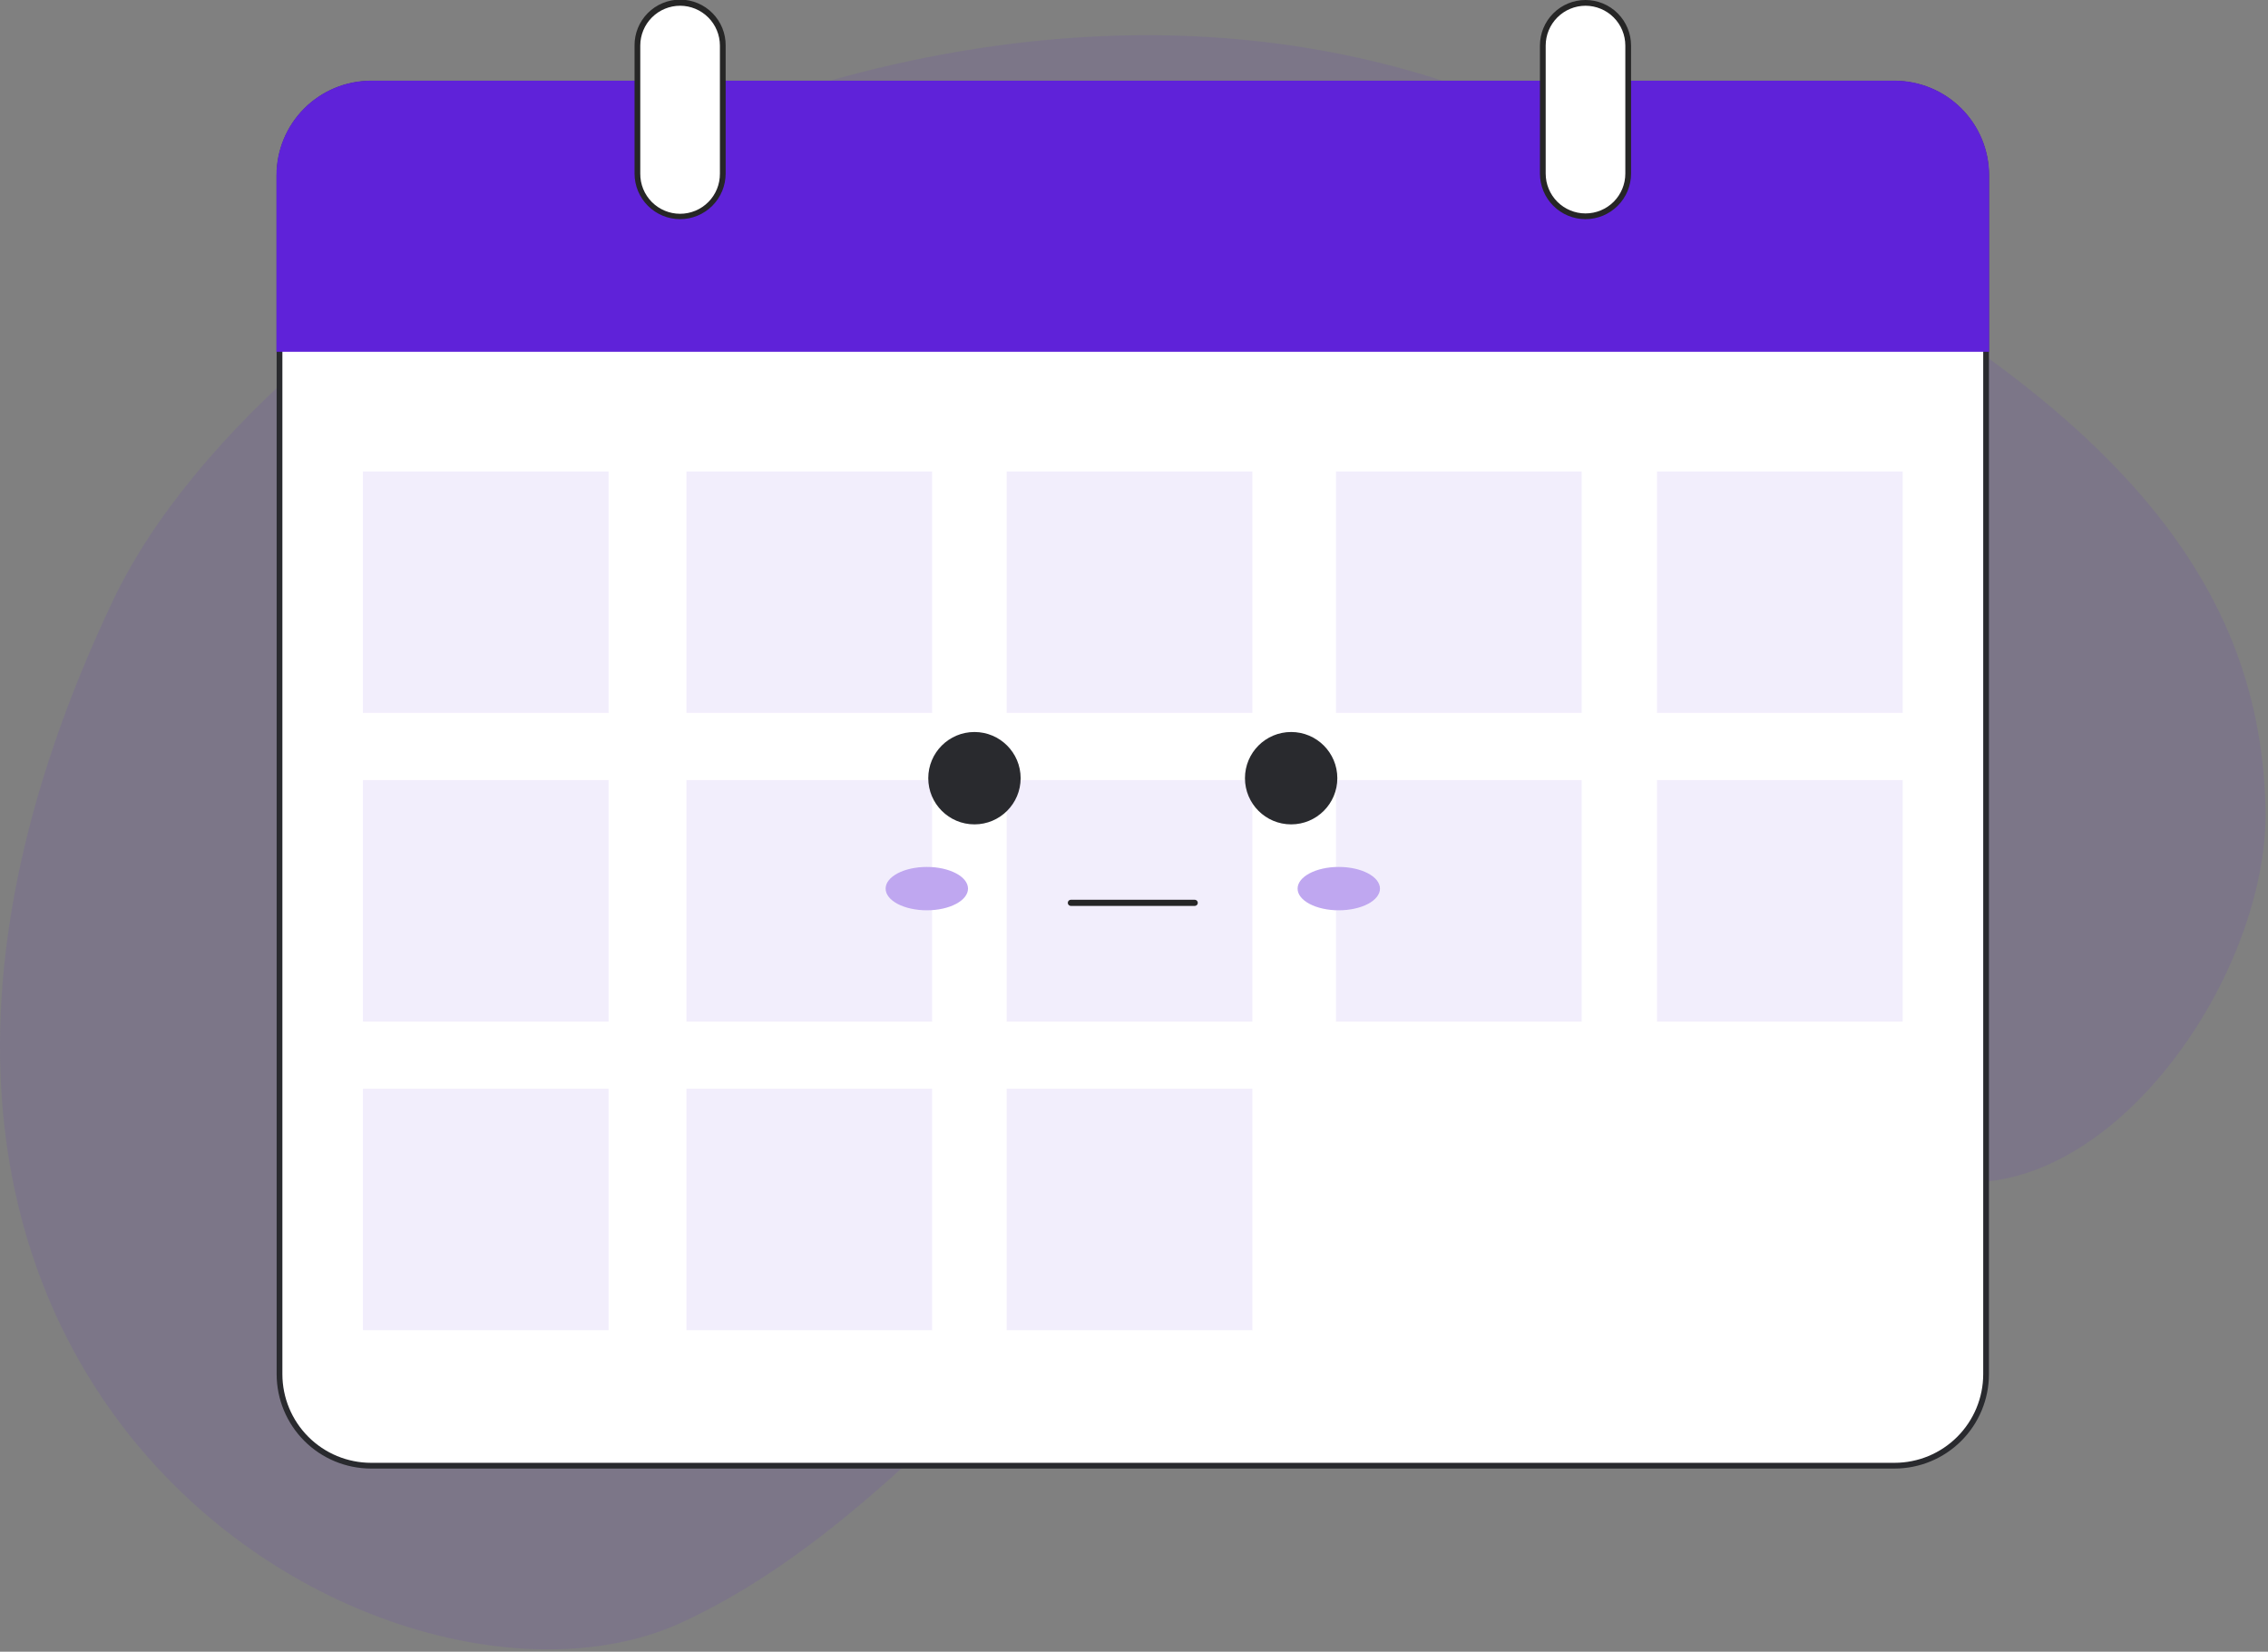 <svg width="736" height="536" viewBox="0 0 736 536" fill="none" xmlns="http://www.w3.org/2000/svg">
<rect x="0" y="0" width="736" height="536" fill="#808080" stroke="none"/>
<g clip-path="url(#clip0_1_205)">
<path opacity="0.1" d="M489.064 33.9C306.419 -41.431 87.357 88.079 36.653 194.905C-85.1 451.418 127.668 569.8 221.268 526.5C260.343 508.422 292.261 477.552 323.109 447.518C369.427 402.807 430.796 377.041 495.149 375.286C544.711 374.147 594.035 387.446 643.455 383.541C692.875 379.636 736.53 311.478 735.19 261.922C733.146 186.284 684.921 114.677 489.064 33.9Z" fill="#5F22D9"/>
<path d="M614.826 27.178H120.395C103.999 27.178 90.708 40.469 90.708 56.865V445.953C90.708 462.349 103.999 475.64 120.395 475.64H614.826C631.222 475.64 644.513 462.349 644.513 445.953V56.865C644.513 40.469 631.222 27.178 614.826 27.178Z" fill="white"/>
<path d="M614.826 476.572H120.394C112.276 476.563 104.494 473.334 98.754 467.594C93.014 461.853 89.785 454.071 89.776 445.953V56.865C89.785 48.747 93.014 40.965 98.754 35.224C104.494 29.484 112.276 26.255 120.394 26.246H614.826C622.944 26.255 630.726 29.484 636.466 35.224C642.206 40.965 645.435 48.747 645.444 56.865V445.953C645.435 454.071 642.206 461.853 636.466 467.594C630.726 473.334 622.944 476.563 614.826 476.572ZM120.394 28.109C112.77 28.118 105.461 31.15 100.07 36.541C94.68 41.932 91.647 49.241 91.639 56.865V445.953C91.647 453.577 94.68 460.886 100.07 466.277C105.461 471.668 112.77 474.7 120.394 474.709H614.826C622.45 474.7 629.759 471.668 635.15 466.277C640.54 460.886 643.573 453.577 643.581 445.953V56.865C643.573 49.241 640.54 41.932 635.15 36.541C629.759 31.15 622.45 28.118 614.826 28.109H120.394Z" fill="#292A2E"/>
<path d="M644.513 56.868V113.162H90.71V56.868C90.709 52.969 91.476 49.107 92.968 45.504C94.46 41.902 96.646 38.628 99.403 35.871C102.161 33.113 105.434 30.926 109.037 29.434C112.639 27.942 116.501 27.174 120.4 27.175H614.828C622.702 27.176 630.253 30.305 635.82 35.874C641.387 41.442 644.514 48.994 644.513 56.868Z" fill="#5F22D9"/>
<path d="M645.513 114.162H89.711V56.868C89.719 48.731 92.954 40.929 98.708 35.175C104.461 29.42 112.263 26.184 120.4 26.175H614.828C622.964 26.185 630.765 29.422 636.517 35.176C642.27 40.931 645.505 48.731 645.513 56.868V114.162ZM91.713 112.162H643.513V56.868C643.505 49.262 640.481 41.969 635.103 36.59C629.726 31.211 622.434 28.185 614.828 28.175H120.4C112.793 28.183 105.5 31.209 100.122 36.589C94.743 41.968 91.718 49.261 91.711 56.868L91.713 112.162Z" fill="#5F22D9"/>
<path d="M234.556 56.341V14.784C234.556 7.134 228.354 0.932 220.704 0.932C213.054 0.932 206.852 7.134 206.852 14.784V56.341C206.852 63.991 213.054 70.193 220.704 70.193C228.354 70.193 234.556 63.991 234.556 56.341Z" fill="white"/>
<path d="M220.7 71.124C216.781 71.119 213.024 69.559 210.253 66.788C207.483 64.016 205.924 60.259 205.92 56.34V14.784C205.904 12.832 206.274 10.897 207.01 9.089C207.746 7.281 208.832 5.637 210.207 4.252C211.581 2.866 213.216 1.766 215.018 1.015C216.819 0.265 218.752 -0.122 220.704 -0.122C222.655 -0.122 224.588 0.265 226.389 1.015C228.191 1.766 229.826 2.866 231.2 4.252C232.575 5.637 233.661 7.281 234.397 9.089C235.133 10.897 235.503 12.832 235.487 14.784V56.34C235.483 60.26 233.923 64.019 231.151 66.79C228.379 69.562 224.62 71.121 220.7 71.124ZM220.7 1.863C217.274 1.867 213.99 3.229 211.568 5.652C209.145 8.074 207.783 11.358 207.779 14.784V56.34C207.764 58.046 208.087 59.739 208.73 61.319C209.372 62.9 210.322 64.338 211.523 65.55C212.724 66.762 214.154 67.724 215.729 68.38C217.304 69.037 218.993 69.375 220.699 69.375C222.406 69.375 224.095 69.037 225.67 68.38C227.245 67.724 228.675 66.762 229.876 65.55C231.077 64.338 232.027 62.9 232.669 61.319C233.312 59.739 233.635 58.046 233.62 56.34V14.784C233.616 11.358 232.254 8.074 229.832 5.652C227.41 3.23 224.126 1.867 220.7 1.863Z" fill="#262626"/>
<path d="M528.369 56.34V14.783C528.369 7.133 522.167 0.931 514.517 0.931C506.867 0.931 500.665 7.133 500.665 14.783V56.34C500.665 63.99 506.867 70.192 514.517 70.192C522.167 70.192 528.369 63.99 528.369 56.34Z" fill="white"/>
<path d="M514.517 71.124C510.597 71.12 506.839 69.561 504.068 66.789C501.296 64.018 499.737 60.26 499.733 56.34V14.784C499.733 10.863 501.291 7.103 504.063 4.33C506.836 1.558 510.596 0 514.517 0C518.438 0 522.198 1.558 524.971 4.33C527.743 7.103 529.301 10.863 529.301 14.784V56.34C529.297 60.26 527.738 64.018 524.966 66.789C522.195 69.561 518.437 71.12 514.517 71.124ZM514.517 1.863C511.092 1.868 507.809 3.231 505.387 5.653C502.966 8.075 501.604 11.359 501.6 14.784V56.34C501.6 59.767 502.961 63.053 505.384 65.477C507.808 67.9 511.094 69.261 514.521 69.261C517.948 69.261 521.234 67.9 523.658 65.477C526.081 63.053 527.442 59.767 527.442 56.34V14.784C527.438 11.358 526.075 8.073 523.652 5.65C521.229 3.228 517.943 1.866 514.517 1.863Z" fill="#262626"/>
<g opacity="0.08">
<path d="M197.498 152.996H117.769V231.361H197.498V152.996Z" fill="#5F22D9"/>
<path d="M197.498 253.152H117.769V331.517H197.498V253.152Z" fill="#5F22D9"/>
<path d="M197.498 353.309H117.769V431.674H197.498V353.309Z" fill="#5F22D9"/>
<path d="M302.48 152.996H222.751V231.361H302.48V152.996Z" fill="#5F22D9"/>
<path d="M302.48 253.152H222.751V331.517H302.48V253.152Z" fill="#5F22D9"/>
<path d="M406.405 152.996H326.676V231.361H406.405V152.996Z" fill="#5F22D9"/>
<path d="M406.405 253.152H326.676V331.517H406.405V253.152Z" fill="#5F22D9"/>
<path d="M513.271 152.996H433.542V231.361H513.271V152.996Z" fill="#5F22D9"/>
<path d="M513.271 253.152H433.542V331.517H513.271V253.152Z" fill="#5F22D9"/>
<path d="M302.48 353.309H222.751V431.674H302.48V353.309Z" fill="#5F22D9"/>
<path d="M406.405 353.309H326.676V431.674H406.405V353.309Z" fill="#5F22D9"/>
<path d="M617.451 152.996H537.722V231.361H617.451V152.996Z" fill="#5F22D9"/>
<path d="M617.451 253.152H537.722V331.517H617.451V253.152Z" fill="#5F22D9"/>
</g>
<path d="M316.224 267.523C324.502 267.523 331.212 260.813 331.212 252.535C331.212 244.257 324.502 237.547 316.224 237.547C307.946 237.547 301.236 244.257 301.236 252.535C301.236 260.813 307.946 267.523 316.224 267.523Z" fill="#292A2E"/>
<path d="M418.996 267.523C427.274 267.523 433.984 260.813 433.984 252.535C433.984 244.257 427.274 237.547 418.996 237.547C410.718 237.547 404.008 244.257 404.008 252.535C404.008 260.813 410.718 267.523 418.996 267.523Z" fill="#292A2E"/>
<path d="M387.705 293.986H347.515C347.25 293.986 346.995 293.881 346.808 293.693C346.62 293.506 346.515 293.251 346.515 292.986C346.515 292.721 346.62 292.466 346.808 292.279C346.995 292.091 347.25 291.986 347.515 291.986H387.705C387.97 291.986 388.225 292.091 388.412 292.279C388.6 292.466 388.705 292.721 388.705 292.986C388.705 293.251 388.6 293.506 388.412 293.693C388.225 293.881 387.97 293.986 387.705 293.986Z" fill="#262626"/>
<path d="M300.763 295.409C308.147 295.409 314.133 292.258 314.133 288.372C314.133 284.486 308.147 281.335 300.763 281.335C293.379 281.335 287.393 284.486 287.393 288.372C287.393 292.258 293.379 295.409 300.763 295.409Z" fill="white"/>
<path d="M434.457 295.409C441.841 295.409 447.827 292.258 447.827 288.372C447.827 284.486 441.841 281.335 434.457 281.335C427.073 281.335 421.087 284.486 421.087 288.372C421.087 292.258 427.073 295.409 434.457 295.409Z" fill="white"/>
<g opacity="0.4">
<path d="M300.763 295.409C308.147 295.409 314.133 292.258 314.133 288.372C314.133 284.486 308.147 281.335 300.763 281.335C293.379 281.335 287.393 284.486 287.393 288.372C287.393 292.258 293.379 295.409 300.763 295.409Z" fill="#5F22D9"/>
<path d="M434.457 295.409C441.841 295.409 447.827 292.258 447.827 288.372C447.827 284.486 441.841 281.335 434.457 281.335C427.073 281.335 421.087 284.486 421.087 288.372C421.087 292.258 427.073 295.409 434.457 295.409Z" fill="#5F22D9"/>
</g>
</g>
<defs>
<clipPath id="clip0_1_205">
<rect width="735.22" height="535.256" fill="white"/>
</clipPath>
</defs>
</svg>
